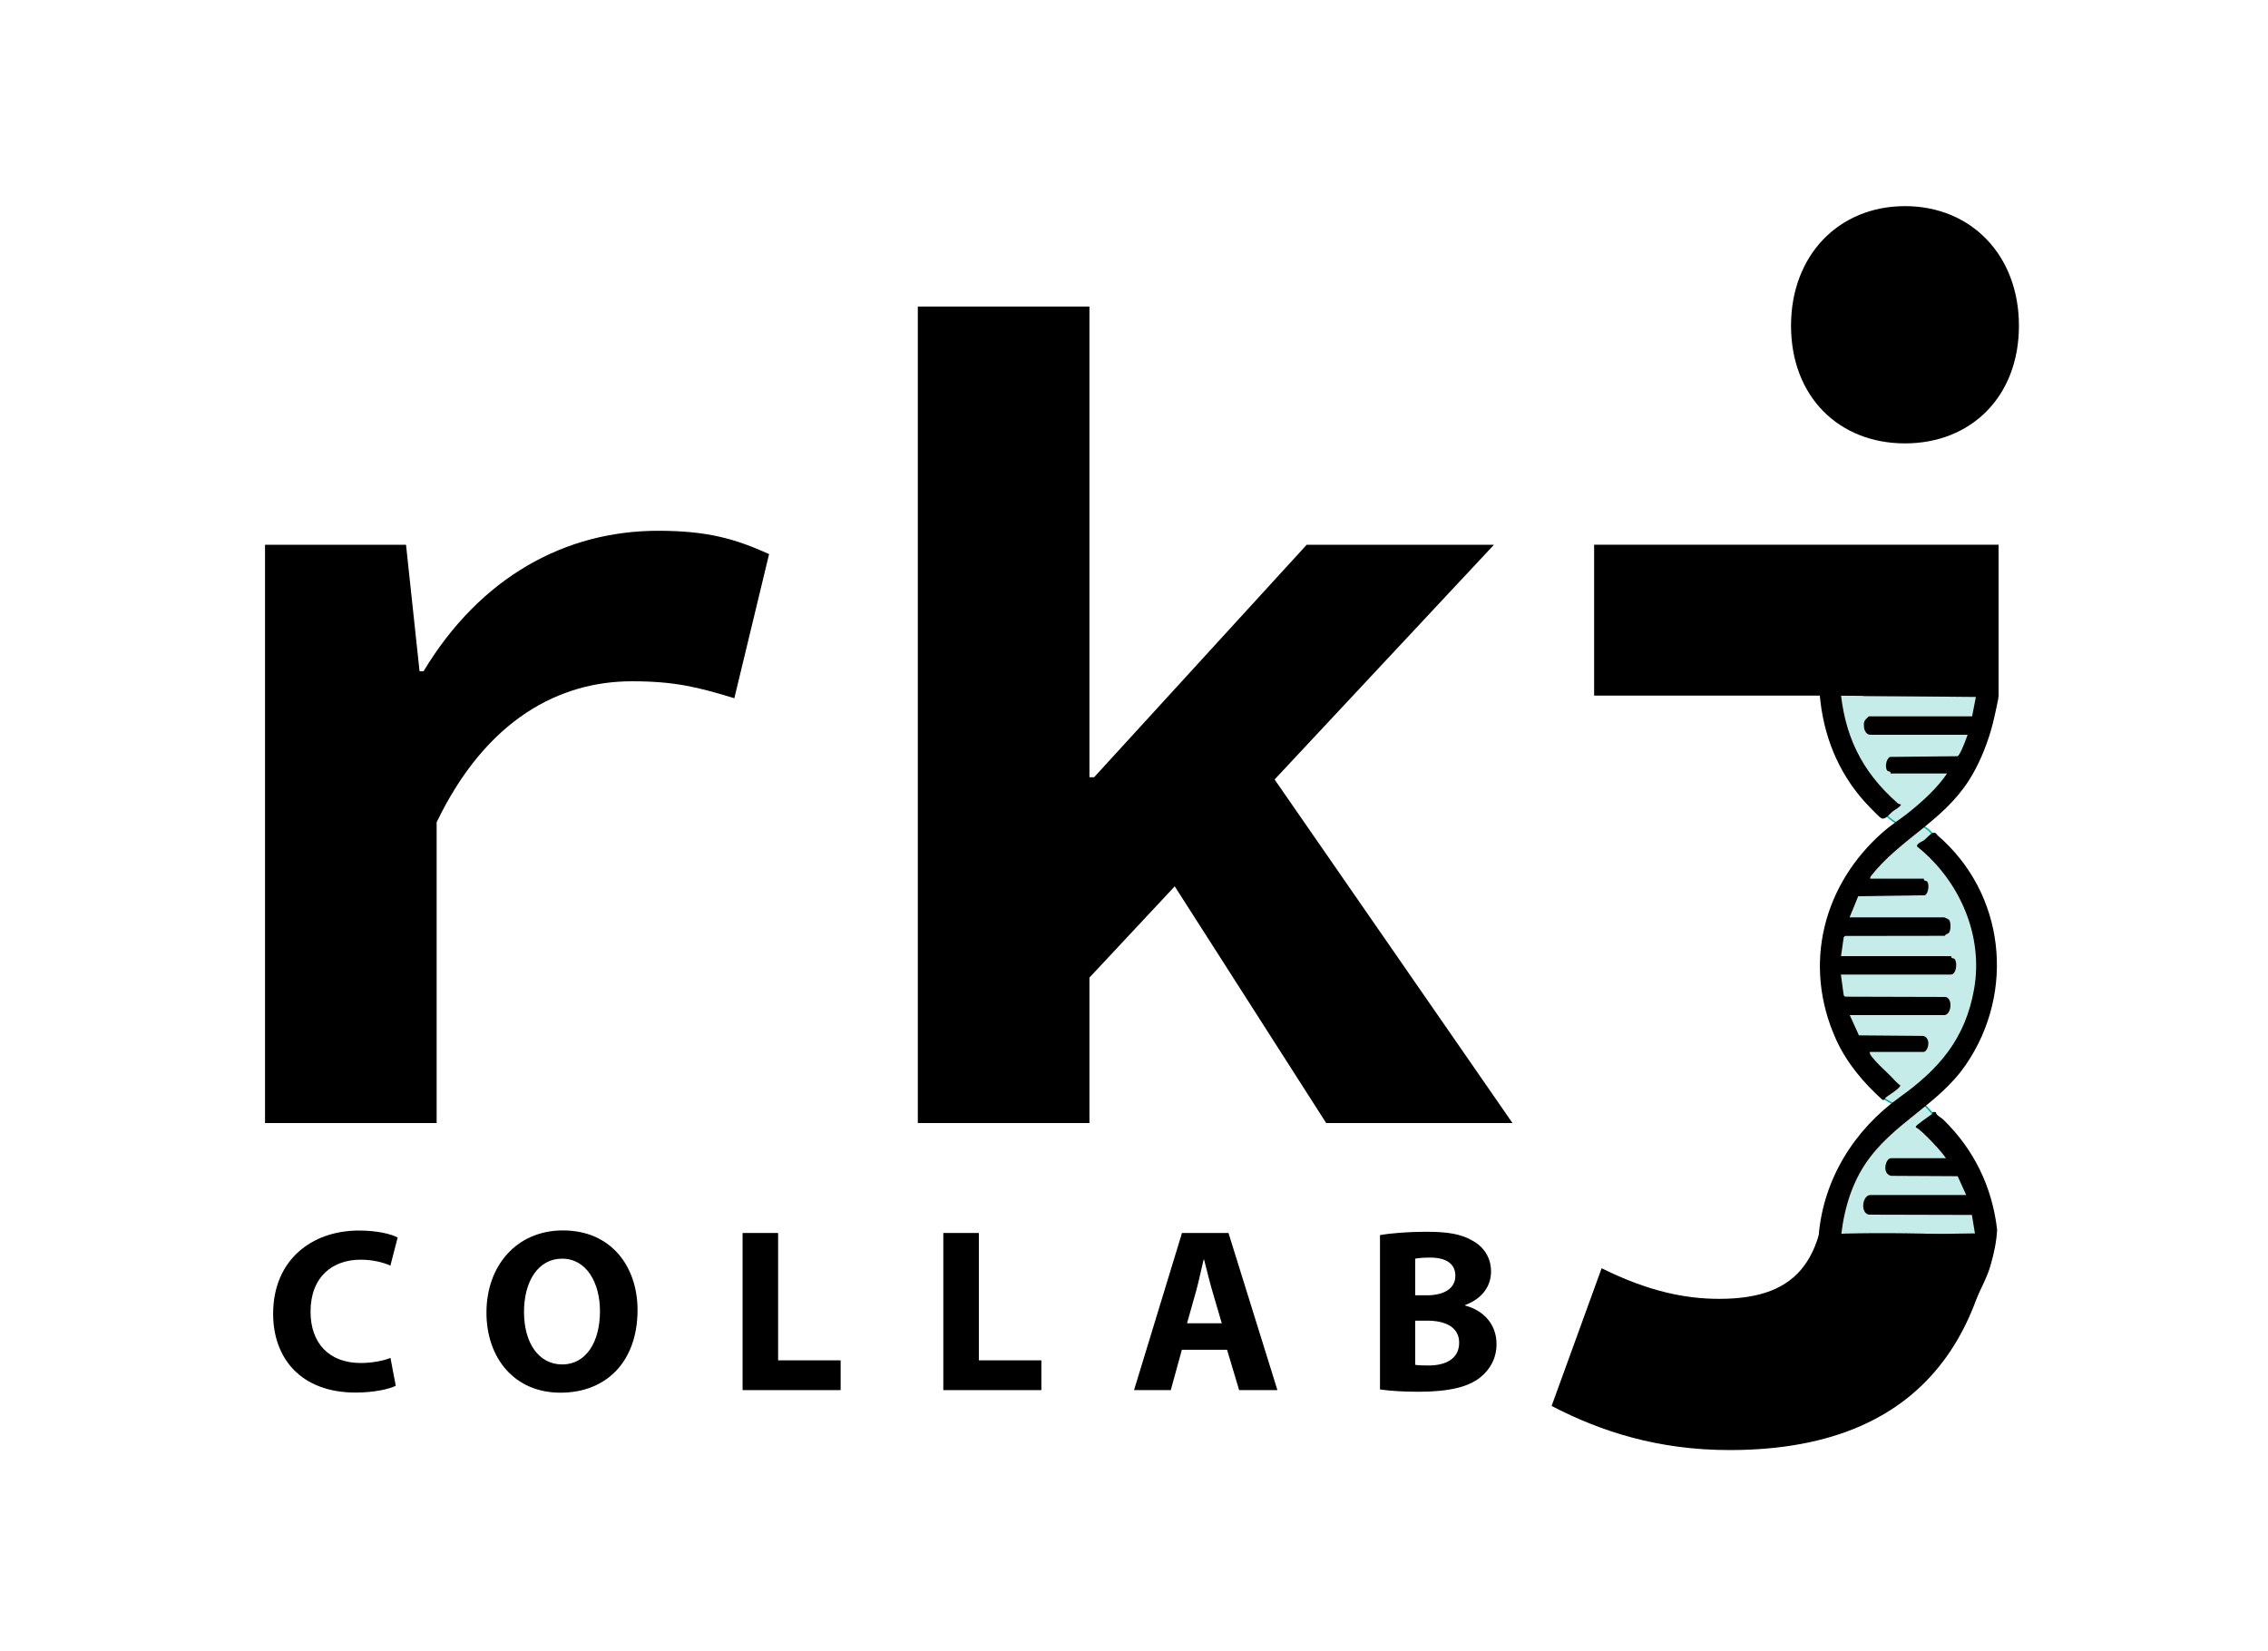 <?xml version="1.0" encoding="UTF-8"?>
<svg xmlns="http://www.w3.org/2000/svg" viewBox="0 0 1556.457 1133.217">
  <g id="Layer_16" data-name="Layer 16">
    <g>
      <path d="M181.882,373.881h96.759l9.286,86.805h2.754c39.068-64.932,97.56-96.405,160.902-96.405,34.572,0,53.377,5.731,76.223,16l-23.858,98.937c-24.891-7.646-41.023-11.646-70.269-11.646-49.165,0-99.747,25.56-134.026,96.77v206.421h-117.772v-396.882Z"/>
      <path d="M629.874,210.397h117.772v323.04h3.2l145.884-159.555h128.526l-277.611,297.054v99.828h-117.772V210.397ZM795.059,590.914l67.707-73.215,175.211,253.064h-127.858l-115.06-179.849Z"/>
    </g>
  </g>
  <g id="Layer_25" data-name="Layer 25">
    <path d="M1352.67,810.184c-6.939-14.32-10.807-22.081-19.358-35.612-19.821-31.656-28.63-23.495-47.693,2.742-4.553,6.21-14.035,13.394-17.877,20.069-6.974,13.044-22.981,34.629-12.532,45.86,9.39,8.683,25.006,2.613,37.299,5.289,18.962,3.004,42.59-1.578,61.547-.873,16.297.606,13.498.689,6.77-21.823l-8.155-15.652Z" fill="#c5ece9" stroke="#00a99d" stroke-miterlimit="10"/>
    <path d="M1264.33,509.55c6.96,14.31,10.839,22.065,19.409,35.584,19.867,31.627,28.664,23.454,47.689-2.811,4.544-6.217,14.016-13.414,17.849-20.094,6.956-13.054,22.931-34.662,12.466-45.878-9.402-8.67-25.01-2.577-37.307-5.235-18.966-2.977-44.849-6.808-63.807-7.486-16.298-.583-11.237,7.778-4.477,30.28l8.178,15.64Z" fill="#c5ece9" stroke="#00a99d" stroke-miterlimit="10"/>
    <path d="M1258.703,663.054c0-26.902,7.955-48.109,17.684-65.739,9.729-17.63,21.233-31.683,36.079-31.683s18.054,14.836,27.783,32.466c9.729,17.63,25.98,38.054,25.98,64.957s-16.251,41.699-25.98,59.329c-9.729,17.63-12.937,38.094-27.783,38.094s-28.287-10.904-38.016-28.534c-9.729-17.63-15.747-41.986-15.747-68.888Z" fill="#c5ece9" stroke="#00a99d" stroke-miterlimit="10"/>
    <g>
      <g>
        <path d="M1292.086,754.34c-1.604-1.443-3.168-2.9-4.65-4.334-1.6-1.548-3.155-3.115-4.625-4.657-1.53-1.604-3.019-3.238-4.426-4.855-1.453-1.67-2.864-3.372-4.192-5.058-1.365-1.733-2.685-3.504-3.922-5.262-1.271-1.805-2.489-3.646-3.62-5.47-1.163-1.875-2.267-3.786-3.282-5.68-1.045-1.95-2.024-3.933-2.91-5.893-2.845-6.293-5.175-12.781-6.926-19.284-1.717-6.383-2.91-12.905-3.546-19.387-.627-6.389-.724-12.856-.29-19.222.431-6.303,1.389-12.623,2.848-18.785,1.451-6.126,3.425-12.208,5.866-18.078,2.439-5.865,5.389-11.619,8.766-17.101,3.392-5.506,7.276-10.839,11.548-15.851,4.311-5.057,9.092-9.878,14.212-14.329.726-.631,1.465-1.248,2.213-1.852.749-.606,1.51-1.2,2.275-1.786.768-.586,1.543-1.165,2.321-1.739.779-.574,1.563-1.144,2.349-1.713l2.358-1.706c.786-.57,1.569-1.143,2.35-1.72.78-.578,1.556-1.162,2.323-1.754.77-.593,1.529-1.195,2.28-1.809,1.171-.958,2.336-1.925,3.49-2.901,1.153-.977,2.299-1.964,3.431-2.964,1.132-1.001,2.251-2.015,3.353-3.044,1.132-1.056,2.228-2.112,3.258-3.139,1.089-1.085,2.146-2.179,3.142-3.251,1.049-1.128,2.061-2.265,3.008-3.378.993-1.167,1.954-2.353,2.854-3.524.932-1.209,1.834-2.449,2.682-3.682l.538-.783h-39.228c-.007-.085-.02-.175-.04-.265-.022-.1-.056-.201-.1-.295-.045-.102-.107-.204-.184-.297-.079-.098-.175-.187-.284-.262-.091-.062-.189-.114-.295-.159-.092-.039-.191-.072-.293-.102-.092-.026-.188-.05-.286-.072,0,0-.42-.093-.494-.114-.066-.018-.129-.037-.187-.06-.049-.019-.089-.038-.126-.06-.235-.258-.395-.533-.523-.857-.128-.325-.224-.695-.285-1.101-.06-.398-.085-.831-.074-1.284.011-.45.057-.908.136-1.359.081-.458.194-.907.337-1.333.146-.433.322-.838.522-1.203.204-.372.433-.699.68-.973.219-.243.452-.443.695-.596l46.332-.484.074-.024c.33-.109.661-.39,1.041-.882.298-.386.633-.916.995-1.575.326-.593.681-1.3,1.052-2.101.355-.762.713-1.578,1.063-2.408.349-.829.688-1.671,1.01-2.487.32-.815.621-1.604.893-2.327.271-.724.512-1.381.711-1.933.198-.552.693-1.963.693-1.963h-67.399c-.264,0-.521-.033-.769-.098-.236-.062-.469-.155-.691-.277-.213-.116-.421-.262-.619-.434-.191-.167-.374-.358-.543-.572-.165-.208-.318-.437-.456-.681-.137-.243-.258-.498-.36-.76-.104-.263-.189-.531-.257-.802-.068-.272-.117-.544-.147-.812-.061-.535-.101-1.014-.121-1.448-.02-.427-.018-.802.006-1.147.023-.334.067-.631.135-.906.066-.268.153-.512.267-.748.109-.229.246-.454.418-.687.173-.233.373-.464.603-.704.238-.25.508-.508.809-.785.269-.247.562-.509.883-.794l71.064.01,2.901-14.931h-77.508c-.002-.056-.006-.112-.012-.167-.01-.085-.023-.161-.041-.231-.025-.101-.06-.187-.104-.263-.055-.101-.137-.192-.237-.258-.145-.095-.288-.177-.429-.25-.138-.071-.272-.133-.407-.191l-.302-.127c-.184-.077-.297-.125-.407-.177-.102-.048-.2-.1-.299-.158-.087-.054-.176-.115-.262-.187-.084-.07-.166-.15-.245-.244-.082-.097-.161-.208-.236-.334-.189-.32-.348-.696-.469-1.117-.121-.416-.204-.874-.248-1.361-.043-.483-.044-.982-.005-1.48.041-.508.123-1.005.246-1.478.125-.485.291-.941.494-1.355.209-.425.455-.801.731-1.116.286-.326.606-.589.952-.781.364-.203.763-.332,1.186-.382l78.102-.031-.063-.557c-.165-1.435-.105-2.774.178-3.981.259-1.102.7-2.082,1.311-2.914.567-.774,1.265-1.396,2.072-1.85.776-.438,1.617-.697,2.497-.773.174-.015.349-.022.523-.022.704,0,1.399.122,2.065.362.873.315,1.665.821,2.355,1.504.745.738,1.349,1.664,1.794,2.753.489,1.196.781,2.578.869,4.106.157,2.768.159,5.71.008,8.743-.065,1.307-.009,2.186.046,3.036.071,1.122.134,2.09-.109,3.842-.427,2.414-1.223,5.978-1.862,8.841-.238,1.065-.46,2.057-.643,2.9-.68,3.125-1.488,6.309-2.403,9.464-.903,3.111-1.923,6.239-3.03,9.296-1.097,3.025-2.298,6.027-3.569,8.922-1.268,2.884-2.619,5.692-4.018,8.345-1.409,2.671-2.882,5.216-4.377,7.563-2.133,3.348-4.548,6.654-7.178,9.826-2.415,2.913-5.023,5.746-7.975,8.66-2.544,2.513-5.339,5.077-8.544,7.839-3.193,2.751-6.427,5.38-8.887,7.363-1.254,1.01-2.511,2.017-3.767,3.023-1.746,1.399-3.492,2.797-5.231,4.208-3.52,2.854-6.34,5.219-8.876,7.443-3.173,2.785-5.96,5.403-8.521,8.003-2.934,2.981-5.526,5.896-7.929,8.91-.069.086-.138.174-.203.264-.067.09-.134.185-.198.282-.063.096-.126.197-.185.3-.061.108-.115.215-.165.324-.052.113-.097.228-.136.345-.04.121-.073.245-.097.371-.024.125-.041.256-.046.39-.006.129-.001.265.015.402l.051.443h36.796c0,.003.001.006.001.009.006.081.019.174.04.267.022.099.056.199.1.297.05.11.113.213.188.305.08.098.177.188.287.264.095.064.192.116.299.161.096.04.194.074.298.103.09.026.187.049.283.071,0,0,.429.097.506.118.063.018.129.038.19.062.044.018.087.038.126.062.21.221.34.457.449.752.112.304.2.664.26,1.07.06.4.089.837.088,1.301,0,.458-.031.929-.094,1.403-.063.479-.156.944-.276,1.381-.125.453-.276.87-.45,1.239-.179.38-.382.708-.603.975-.192.232-.398.417-.612.55l-46.012.688-6.326,15.497h65.627c-.017.002.021.015.068.03.103.034.227.083.368.143.153.063.322.138.5.22.179.082.367.171.556.266.192.095.381.19.561.287.178.095.346.188.496.277.144.085.268.164.366.235.102.072.131.104.133.106.123.159.24.377.344.644.107.273.198.592.271.944.072.351.128.733.165,1.141.037.401.054.817.053,1.234-.002.415-.021.833-.061,1.237-.039.4-.095.789-.17,1.15-.075.363-.166.689-.27.971-.104.279-.22.509-.342.681-.076.107-.159.2-.255.284-.099.089-.202.161-.309.226-.119.073-.239.135-.363.194l-.413.191c-.15.069-.3.141-.446.221-.157.087-.311.183-.455.293-.16.122-.307.26-.432.408-.071.084-.14.175-.202.271l-68.438.101-1.11,1.158-1.941,13.662h75.727c0,.003.001.007.001.01.006.081.019.173.04.267.022.1.056.2.1.299.051.113.115.217.19.309.08.099.178.188.288.265.088.061.187.113.299.16.089.038.188.072.293.102.092.025.419.1.419.1,0,0,.284.064.359.085.069.019.132.038.19.062.047.019.091.039.132.065.307.325.507.674.669,1.1.16.421.28.907.355,1.446.074.525.103,1.089.084,1.674-.019.586-.083,1.165-.191,1.721-.109.57-.262,1.106-.454,1.594-.197.501-.43.934-.69,1.287-.267.362-.561.641-.873.826-.317.189-.661.285-1.021.285h-75.986l2.025,14.999,1.177,1.187,69.19.203c.526.146.993.41,1.388.788.39.372.711.853.956,1.428.236.556.396,1.189.479,1.882.078.675.078,1.377.001,2.086-.078.708-.228,1.39-.445,2.026-.221.647-.502,1.221-.836,1.706-.34.492-.723.874-1.137,1.134-.426.268-.884.403-1.362.403h-65.574l6.754,14.918,44.304.382c.619.158,1.157.421,1.602.78.418.339.758.769,1.01,1.277.239.479.4,1.028.48,1.632.077.569.08,1.177.008,1.805-.068.598-.2,1.188-.394,1.755-.185.544-.425,1.055-.695,1.477-.265.413-.562.749-.862.97-.282.209-.562.315-.829.315h-37.311l-.05.444c-.025.227-.023.458.005.688.025.219.075.437.145.653.067.208.151.414.252.617.096.196.205.392.325.581.114.184.239.366.369.545.131.178.263.35.396.517.132.164.76.926.76.926.448.548.907,1.087,1.377,1.619.47.531.948,1.055,1.436,1.573.486.517.979,1.027,1.478,1.533.499.505,1.002,1.005,1.508,1.5.505.495,1.012.986,1.52,1.475,0,0,2.519,2.418,3.013,2.897.495.479.983.958,1.465,1.438.288.286.572.577.854.869.283.294,1.262,1.332,1.262,1.332l.431.457c.283.3.568.601.856.897.288.298.579.593.874.885.298.293.6.582.906.863.307.283.62.561.942.83.238.201.482.398.732.59-.005.008-.01.015-.015.022-.059.093-.133.192-.216.296-.091.113-.19.229-.294.342-.108.12-.22.236-.329.349-.109.111-.218.219-.318.316l-.447.419c-.259.232-.536.466-.831.702-.298.239-.612.481-.938.725-.328.245-.668.491-1.014.739-.347.247-.701.494-1.06.742l-2.138,1.479c-.349.242-.69.483-1.019.719-.33.237-.648.471-.948.698-.104.079-.202.172-.293.273-.084.094-.162.193-.236.301-.065.092-.13.194-.192.296l-.308.541c-.038.065-.076.128-.114.183-.008.011-.015.021-.021.031l-.725-.007Z"/>
        <path d="M1363.734,455.911c.648,0,1.286.112,1.898.333.804.29,1.535.757,2.173,1.389.697.691,1.263,1.561,1.683,2.587.468,1.145.748,2.472.832,3.946.157,2.748.16,5.672.008,8.69-.067,1.336-.007,2.27.046,3.094.07,1.094.131,2.039-.1,3.704-.428,2.429-1.226,5.998-1.867,8.867-.236,1.054-.455,2.037-.637,2.873-.676,3.111-1.481,6.285-2.394,9.432-.9,3.102-1.916,6.219-3.021,9.265-1.096,3.022-2.292,6.014-3.557,8.892-1.264,2.876-2.61,5.673-4.002,8.313-1.401,2.658-2.867,5.19-4.356,7.528-2.119,3.327-4.522,6.616-7.141,9.776-2.405,2.902-5.003,5.723-7.941,8.623-2.541,2.509-5.328,5.066-8.52,7.816-3.171,2.732-6.408,5.364-8.874,7.352-1.247,1.005-2.497,2.006-3.747,3.007-1.753,1.404-3.506,2.808-5.252,4.224-3.54,2.871-6.365,5.24-8.891,7.456-3.187,2.796-5.983,5.422-8.547,8.028-2.944,2.992-5.549,5.919-7.964,8.948-.072.09-.144.183-.214.278-.073.099-.145.2-.213.303-.072.109-.14.219-.204.332-.067.118-.129.239-.185.363-.059.129-.111.261-.155.395-.047.141-.084.284-.113.431-.03.154-.048.309-.054.462-.007.162-.001.326.018.487l.104.883h36.821c.028.097.062.191.103.282.068.149.153.287.255.412.112.138.245.26.396.363.116.079.242.147.385.208.11.046.228.087.35.122.101.029.206.055.313.079l.156.035.112.025c.072.016.144.033.214.052.045.012.088.025.164.057.073.092.17.251.267.512.101.273.18.599.234.969.056.379.083.792.083,1.227-.001.441-.031.892-.09,1.339-.06.456-.148.898-.263,1.314-.117.424-.258.814-.42,1.158-.162.343-.342.635-.536.869-.124.15-.253.274-.384.372l-5.446.081-5.726.086-5.726.086-5.726.086-5.726.086-5.726.086-5.726.086-5.726.086-.661.01-.25.612-.74,1.813-.74,1.813-.74,1.813-.74,1.813-.74,1.813-.74,1.813-.74,1.813-.74,1.813-.562,1.378h66.268c.004.001.008.003.012.004.091.031.206.076.337.13.146.061.309.133.482.212.176.081.361.169.546.26.184.091.369.185.544.279.17.091.332.181.476.266.128.076.241.147.33.211.02.014.037.027.053.039.065.091.155.244.25.488.096.245.179.536.247.866.069.331.122.695.157,1.081.035.383.052.782.05,1.187-.001.403-.021.804-.058,1.192-.037.39-.092.76-.162,1.098-.07.337-.153.639-.249.896-.11.296-.213.471-.281.567-.052.074-.111.139-.18.201-.067.059-.144.115-.236.171-.104.063-.212.118-.32.17-.089.043-.18.084-.27.125l-.136.062c-.161.074-.321.151-.476.236-.194.106-.364.216-.519.334-.189.144-.36.306-.508.481-.027.032-.054.064-.079.098l-8.02.012-8.564.013-8.564.013-8.564.013-8.564.013-8.564.013-8.564.013-8.564.013-.426.001-.295.307-.106.111-.106.11-.107.111-.107.111-.106.111-.106.111-.106.111-.106.111-.223.233-.045.319-.23,1.617-.23,1.617-.23,1.617-.23,1.617-.23,1.617-.23,1.617-.23,1.617-.23,1.617-.162,1.141h75.885c.028.098.063.193.104.283.068.149.153.287.255.413.112.138.245.26.394.363.117.08.243.149.387.21.111.047.229.087.352.122.1.029.205.054.311.078l.147.032.117.026c.071.016.141.032.21.051.047.013.093.027.136.044.008.003.016.006.02.006.004,0,.004-.003-.004-.013.193.219.363.517.503.886.148.388.258.837.328,1.337.07.502.097,1.037.079,1.589-.018.555-.079,1.107-.182,1.643-.104.541-.249,1.047-.429,1.504-.181.458-.392.853-.629,1.175-.226.307-.47.54-.725.692-.243.145-.493.215-.766.215h-76.558l.153,1.134.241,1.783.241,1.783.241,1.783.241,1.783.241,1.783.241,1.783.241,1.783.241,1.783.045.332.236.238.114.115.114.115.114.115.114.115.114.115.114.115.114.115.114.115.292.295.415.001,8.631.025,8.631.025,8.631.025,8.631.025,8.631.025,8.631.025,8.631.025,8.496.025c.421.127.796.345,1.115.65.339.324.622.749.841,1.263.218.512.366,1.099.442,1.743.074.634.075,1.299.001,1.974-.073.669-.215,1.315-.421,1.92-.206.604-.467,1.136-.774,1.582-.301.437-.635.772-.992.996-.35.219-.708.326-1.096.326h-66.35l.639,1.412.788,1.74.788,1.74.788,1.74.788,1.74.788,1.74.788,1.74.788,1.74.788,1.74.264.582.639.005,5.505.047,5.505.047,5.506.047,5.505.047,5.505.048,5.505.047,5.505.047,5.384.046c.525.141.98.366,1.353.669.361.293.657.667.878,1.111.214.43.36.927.433,1.476.071.531.073,1.097.006,1.682-.064.563-.189,1.118-.37,1.65-.172.506-.395.979-.644,1.367-.233.364-.488.653-.738.838-.195.144-.374.217-.532.217h-37.755l-.101.887c-.03.262-.029.533.004.803.029.245.085.496.166.748.071.222.165.453.278.684.099.203.217.414.35.626.122.196.254.388.392.577.132.181.269.359.408.532.133.167.268.33.399.488l.091.11.274.332c.435.533.902,1.082,1.388,1.634.453.513.94,1.046,1.446,1.584.489.52.985,1.033,1.487,1.542.5.507,1.005,1.009,1.513,1.507.506.496,1.014.988,1.522,1.478l1.174,1.128.343.329c.502.482,1.002.961,1.496,1.441.493.477.98.954,1.459,1.432.285.284.567.572.846.862.282.293.562.589.842.886l.336.357.511.542c.285.302.572.603.861.902.292.301.586.6.884.894.301.297.606.589.917.875.314.289.633.571.96.845.121.102.242.201.364.299-.065.077-.134.155-.204.233-.103.113-.21.226-.315.333-.107.109-.213.214-.309.308-.098.095-.187.179-.263.25l-.172.158c-.25.224-.522.452-.809.683-.293.235-.602.474-.923.713-.325.243-.661.487-1.005.732-.346.247-.699.494-1.055.741l-.974.673-.1.069c-.359.247-.715.493-1.064.736-.351.245-.695.486-1.025.724-.334.24-.656.476-.959.707-.125.095-.246.208-.361.336-.097.107-.188.224-.273.346-.075.107-.147.219-.214.332-.06.1-.117.201-.172.298l-.032.057-.086.152-.093-.001-.135-.001-.027-0c-1.54-1.388-3.052-2.799-4.496-4.196-1.586-1.534-3.137-3.095-4.611-4.642-1.521-1.596-3.005-3.224-4.411-4.839-1.447-1.662-2.852-3.357-4.176-5.038-1.361-1.729-2.676-3.492-3.907-5.24-1.264-1.796-2.477-3.628-3.604-5.445-1.156-1.864-2.255-3.766-3.266-5.653-1.036-1.933-2.01-3.905-2.896-5.863-2.834-6.268-5.155-12.73-6.898-19.207-1.711-6.356-2.899-12.851-3.532-19.306-.624-6.358-.721-12.797-.289-19.138.428-6.274,1.382-12.567,2.835-18.704,1.445-6.102,3.411-12.158,5.841-18.002,2.429-5.84,5.366-11.57,8.73-17.03,3.379-5.486,7.249-10.799,11.503-15.789,4.295-5.039,9.058-9.842,14.159-14.276.687-.597,1.427-1.216,2.199-1.84.709-.573,1.45-1.154,2.265-1.777.766-.585,1.538-1.162,2.314-1.734.779-.574,1.561-1.143,2.345-1.71l.947-.685,1.411-1.022c.788-.571,1.573-1.145,2.354-1.723.783-.58,1.561-1.166,2.332-1.76.823-.635,1.572-1.229,2.291-1.817,1.248-1.021,2.391-1.971,3.496-2.906,1.201-1.016,2.359-2.016,3.439-2.971,1.169-1.033,2.301-2.06,3.364-3.053,1.133-1.058,2.233-2.118,3.269-3.151,1.09-1.087,2.152-2.185,3.155-3.265,1.048-1.128,2.065-2.27,3.022-3.395.996-1.171,1.962-2.363,2.87-3.542.94-1.222,1.848-2.468,2.698-3.705l1.076-1.566h-39.762c-.027-.091-.06-.18-.098-.265-.067-.147-.151-.284-.252-.408-.111-.137-.243-.258-.391-.36-.115-.079-.24-.146-.383-.206-.109-.046-.227-.086-.349-.121-.1-.029-.204-.054-.31-.078l-.161-.036-.106-.023c-.072-.016-.143-.032-.212-.051-.042-.012-.084-.024-.148-.049-.135-.169-.253-.38-.351-.629-.114-.289-.2-.622-.255-.991-.056-.374-.079-.777-.069-1.198.01-.422.053-.855.129-1.285.076-.434.183-.858.319-1.259.137-.406.3-.783.486-1.122.186-.339.392-.635.613-.88.154-.17.314-.315.478-.432l5.515-.058,5.799-.061,5.799-.061,5.799-.061,5.799-.061,5.799-.061,5.799-.061,5.799-.061.156-.002.148-.049c.429-.142.836-.476,1.279-1.051.319-.413.658-.949,1.038-1.64.328-.596.687-1.313,1.068-2.131.337-.725.697-1.541,1.07-2.426.35-.832.692-1.678,1.015-2.497.322-.818.624-1.609.896-2.335.272-.725.513-1.384.712-1.938.2-.554.358-1.002.463-1.304l.464-1.329h-68.102c-.22,0-.436-.027-.643-.082-.198-.052-.392-.13-.578-.232-.183-.1-.362-.226-.531-.373-.168-.147-.33-.317-.479-.505-.149-.187-.287-.395-.413-.617-.123-.218-.235-.453-.331-.696-.094-.24-.174-.489-.237-.741-.062-.248-.107-.499-.135-.746-.061-.541-.1-1.004-.119-1.416-.019-.413-.017-.77.005-1.089.021-.306.061-.575.122-.822.057-.233.133-.445.232-.651.097-.202.218-.4.369-.605.151-.204.334-.419.561-.656.211-.221.461-.463.786-.762.226-.208.471-.428.734-.662l8.475.001,8.855.001,8.855.001,8.855.001,8.855.001,8.855.001,8.855.001,8.855.001.825 0.0.157-.809.338-1.741.339-1.741.338-1.741.338-1.741.339-1.741.338-1.741.338-1.741.338-1.741.232-1.191h-77.677c-.002-.008-.004-.016-.006-.024-.036-.139-.086-.267-.15-.379-.102-.18-.237-.326-.402-.435-.159-.105-.317-.195-.475-.277-.147-.076-.292-.142-.436-.205l-.29-.123-.09-.037c-.107-.045-.212-.089-.314-.138-.085-.04-.169-.083-.251-.133-.069-.042-.137-.089-.203-.144-.066-.055-.126-.115-.184-.184-.065-.077-.129-.167-.188-.267-.168-.282-.309-.618-.419-1-.112-.389-.19-.816-.23-1.266-.041-.456-.042-.926-.004-1.397.038-.478.116-.947.231-1.393.117-.455.272-.878.459-1.259.189-.386.411-.724.659-1.007.248-.283.524-.51.82-.675.291-.162.609-.268.947-.315l9.636-.004,9.7-.004,9.7-.004,9.7-.004,9.7-.004,9.7-.004,9.7-.004,9.7-.004,1.121-0-.128-1.114c-.158-1.377-.101-2.659.169-3.81.243-1.037.656-1.956,1.226-2.732.526-.716,1.17-1.291,1.914-1.71.715-.402,1.487-.641,2.295-.71.159-.014.319-.021.479-.021M1363.734,454.911c-.189,0-.377.008-.565.024-.937.081-1.858.362-2.7.835-.842.473-1.606,1.139-2.23,1.99-.624.85-1.109,1.885-1.393,3.095-.284,1.211-.367,2.598-.189,4.153l-9.7.004-9.7.004-9.7.004-9.7.004-9.7.004-9.7.004-9.7.004-9.7.004c-.505.06-.961.213-1.37.441s-.77.53-1.085.889c-.315.359-.583.773-.805,1.225-.222.452-.398.942-.53,1.45-.131.508-.218,1.036-.26,1.563-.042.528-.04,1.055.005,1.565.045.51.134,1.001.265,1.455.131.454.305.872.52,1.234.091.153.186.286.285.402.099.116.201.217.306.305.105.088.214.164.326.231.111.068.226.127.342.182.117.055.235.106.356.156.121.05.243.101.367.155.124.054.25.111.376.177.126.065.254.138.382.222.033.022.06.054.082.092s.039.085.052.135c.013.05.022.105.028.161s.009.114.01.17c.001.056.001.112-0.0.163-.001.051-.003.099-.004.139-.001.041-.002.075-.001.1.001.025.004.04.009.043h77.396l-.339,1.741-.338,1.741-.338,1.741-.339,1.741-.338,1.741-.338,1.741-.339,1.741-.338,1.741-8.855-.001-8.855-.001-8.855-.001-8.855-.001-8.855-.001-8.855-.001-8.855-.001-8.855-.001c-.378.336-.721.641-1.031.927s-.586.551-.831.807c-.245.256-.459.504-.643.753-.184.25-.339.501-.466.766-.127.265-.227.543-.301.846-.074.302-.123.629-.148.991-.025.362-.027.76-.006,1.204.02.444.062.934.124,1.482.033.29.086.584.158.876.073.292.165.582.277.865.111.283.242.559.391.822.149.263.316.514.5.746.185.232.387.447.606.637.219.191.455.358.707.496.252.138.52.247.804.322.284.074.583.114.897.114h66.695c-.104.299-.261.744-.459,1.294-.198.55-.438,1.205-.708,1.926-.27.721-.571,1.508-.89,2.32-.32.812-.659,1.651-1.006,2.475-.347.825-.702,1.635-1.055,2.392-.352.757-.702,1.461-1.037,2.071-.335.61-.657,1.127-.953,1.511s-.567.635-.802.712l-5.799.061-5.799.061-5.799.061-5.799.061-5.799.061-5.799.061-5.799.061-5.799.061c-.337.191-.647.45-.926.759-.28.31-.529.671-.747,1.068-.218.397-.404.83-.557,1.284-.153.453-.272.927-.356,1.406-.084.479-.132.962-.143,1.434-.011.472.015.934.08,1.369.065.435.169.844.315,1.211.145.367.331.692.561.959.046.053.1.099.163.138s.132.073.207.102c.075.029.155.054.238.077.083.022.169.043.256.062.087.019.175.038.262.058.087.02.173.041.256.064.083.024.163.05.237.082.074.031.144.067.205.109.072.05.132.106.181.166.049.06.087.124.117.19.03.066.051.133.067.2.015.067.024.133.029.196.005.063.006.123.005.178-.001.055-.004.104-.006.145-.002.041-.004.074-.004.097.001.023.004.036.012.036h38.767c-.858,1.248-1.747,2.468-2.666,3.661-.918,1.193-1.866,2.36-2.839,3.504-.973,1.144-1.972,2.264-2.993,3.363-1.021,1.099-2.065,2.177-3.129,3.237-1.063,1.06-2.146,2.102-3.245,3.128-1.099,1.026-2.215,2.037-3.344,3.035-1.129.998-2.271,1.982-3.423,2.957-1.152.975-2.314,1.939-3.483,2.895-.746.611-1.503,1.209-2.268,1.8-.765.59-1.538,1.172-2.316,1.748-.778.576-1.561,1.148-2.346,1.717s-1.572,1.137-2.358,1.706c-.786.569-1.571,1.14-2.352,1.715-.781.576-1.558,1.156-2.328,1.745-.77.589-1.533,1.185-2.286,1.794-.753.608-1.497,1.228-2.227,1.863-5.187,4.508-9.948,9.318-14.264,14.382-4.316,5.064-8.187,10.384-11.593,15.913s-6.346,11.268-8.802,17.171c-2.455,5.903-4.426,11.97-5.891,18.155-1.465,6.185-2.425,12.489-2.86,18.866-.435,6.377-.344,12.827.291,19.304.635,6.477,1.816,12.982,3.562,19.468s4.056,12.955,6.952,19.359c.909,2.011,1.886,3.985,2.926,5.924,1.039,1.938,2.14,3.84,3.298,5.707,1.157,1.867,2.371,3.698,3.636,5.494,1.264,1.796,2.579,3.557,3.939,5.283,1.36,1.726,2.764,3.418,4.207,5.076,1.443,1.658,2.925,3.282,4.441,4.872,1.515,1.59,3.064,3.147,4.64,4.671,1.576,1.524,3.179,3.015,4.804,4.474l.135.001.135.001.135.001.135.001.135.001.135.001.135.001.135.001c.046-.013.09-.043.134-.085.044-.042.089-.097.133-.162s.09-.139.137-.219.095-.167.145-.256c.05-.09.103-.182.158-.274.055-.092.114-.184.175-.272.062-.088.127-.173.197-.25s.144-.148.224-.209c.296-.225.61-.456.937-.691.327-.235.666-.474,1.013-.715.347-.242.702-.486,1.06-.733s.719-.495,1.077-.744c.359-.249.715-.499,1.065-.748.349-.249.692-.498,1.023-.745.331-.247.649-.492.951-.735.302-.243.587-.482.85-.718.043-.039.108-.097.187-.171.079-.074.174-.163.277-.263.103-.1.214-.21.328-.326.114-.116.229-.238.34-.36.111-.123.218-.246.314-.365s.181-.235.249-.342c.068-.107.118-.205.145-.289.027-.084.03-.155.002-.207-.331-.247-.653-.503-.968-.767s-.623-.536-.925-.815c-.302-.278-.599-.562-.892-.851-.293-.289-.581-.582-.867-.877-.286-.296-.57-.594-.852-.893-.283-.299-.564-.599-.846-.898s-.564-.597-.849-.893c-.285-.296-.571-.589-.861-.878-.483-.48-.973-.96-1.469-1.441-.496-.481-.996-.962-1.5-1.445s-1.01-.967-1.516-1.455c-.506-.487-1.012-.977-1.516-1.471-.504-.494-1.005-.992-1.501-1.495-.496-.503-.987-1.011-1.47-1.525-.483-.514-.959-1.034-1.425-1.561-.465-.527-.921-1.061-1.363-1.604-.118-.145-.243-.294-.37-.448-.128-.154-.258-.312-.387-.474s-.258-.328-.381-.497c-.124-.169-.242-.342-.352-.518-.11-.176-.211-.354-.3-.535s-.165-.365-.224-.55c-.059-.185-.103-.373-.125-.562-.023-.189-.025-.379-.003-.57h36.863c.389,0,.77-.149,1.127-.413.357-.264.691-.643.985-1.102.294-.459.549-.999.748-1.584s.344-1.217.417-1.859c.073-.643.076-1.297-.009-1.928-.084-.631-.255-1.239-.529-1.789-.273-.55-.649-1.043-1.143-1.443-.494-.4-1.106-.709-1.853-.891l-5.505-.047-5.505-.047-5.505-.047-5.505-.047-5.505-.047-5.506-.047-5.505-.047-5.505-.047-.788-1.74-.788-1.74-.788-1.74-.788-1.74-.788-1.74-.788-1.74-.788-1.74-.788-1.74h64.799c.595,0,1.14-.173,1.627-.479.487-.306.917-.744,1.283-1.275.366-.531.667-1.153.897-1.827.23-.674.389-1.399.469-2.135.08-.736.082-1.482-.002-2.198s-.253-1.403-.515-2.018c-.262-.616-.616-1.161-1.07-1.595-.454-.434-1.007-.756-1.667-.927l-8.631-.025-8.631-.025-8.631-.025-8.631-.025-8.631-.025-8.631-.025-8.631-.025-8.631-.025-.114-.115-.114-.115-.114-.115-.114-.115-.114-.115-.114-.115-.114-.115-.114-.115-.241-1.783-.241-1.783-.241-1.783-.241-1.783-.241-1.783-.241-1.783-.241-1.783-.241-1.783h75.414c.468,0,.894-.127,1.277-.355.383-.228.723-.557,1.019-.959.296-.402.548-.878.754-1.401s.367-1.092.48-1.681c.114-.589.181-1.199.2-1.801.019-.602-.01-1.197-.088-1.759-.078-.561-.206-1.089-.384-1.555s-.407-.873-.687-1.191c-.051-.058-.111-.108-.177-.151-.066-.043-.139-.079-.216-.11-.077-.031-.159-.057-.243-.08s-.171-.044-.259-.063c-.088-.019-.176-.038-.263-.057-.087-.02-.173-.04-.256-.064-.083-.024-.163-.05-.237-.082-.075-.031-.145-.068-.208-.111-.074-.051-.135-.109-.185-.17-.05-.062-.089-.128-.12-.195s-.053-.137-.068-.205c-.016-.068-.025-.136-.03-.201-.005-.064-.006-.126-.005-.181.001-.056.004-.106.006-.148.002-.042.004-.076.004-.099-.001-.023-.004-.036-.012-.036h-75.642l.23-1.617.23-1.617.23-1.617.23-1.617.23-1.617.23-1.617.23-1.617.23-1.617.106-.111.106-.111.106-.111.106-.111.106-.111.107-.111.106-.111.106-.111,8.564-.013,8.564-.013,8.564-.013,8.564-.013,8.564-.013,8.564-.013,8.564-.013,8.564-.013c.087-.173.187-.321.296-.45.109-.129.227-.238.352-.333.125-.096.257-.177.392-.252s.274-.141.414-.205.281-.127.42-.194c.139-.067.276-.137.408-.218.132-.081.259-.171.379-.277s.232-.228.333-.371c.152-.215.286-.485.402-.796.116-.311.213-.663.291-1.042s.138-.785.178-1.205c.04-.419.061-.852.063-1.285s-.016-.864-.054-1.281c-.038-.417-.096-.82-.174-1.195s-.176-.721-.295-1.025c-.119-.304-.258-.566-.418-.773-.043-.055-.124-.125-.233-.203s-.246-.166-.403-.259c-.156-.093-.331-.19-.516-.289-.184-.098-.378-.198-.572-.293-.194-.096-.387-.188-.571-.273s-.359-.161-.514-.226c-.156-.065-.292-.118-.4-.154-.108-.037-.188-.057-.23-.057h-64.883l.74-1.813.74-1.813.74-1.813.74-1.813.74-1.813.74-1.813.74-1.813.74-1.813,5.726-.086,5.726-.086,5.726-.086,5.726-.086,5.726-.086,5.726-.086,5.726-.086,5.726-.086c.318-.172.604-.422.859-.73.255-.308.478-.674.67-1.08.192-.406.352-.852.48-1.32s.225-.957.29-1.449c.065-.492.098-.987.099-1.467.001-.48-.03-.944-.093-1.374-.063-.43-.158-.827-.286-1.171-.128-.344-.287-.636-.479-.857-.048-.056-.106-.103-.17-.144-.064-.041-.136-.076-.212-.106s-.158-.056-.242-.079-.172-.044-.26-.064-.177-.039-.265-.059c-.088-.02-.175-.041-.258-.065-.084-.024-.164-.051-.239-.083-.075-.032-.145-.068-.208-.111-.074-.051-.135-.108-.185-.169s-.089-.127-.12-.194c-.03-.067-.052-.136-.068-.204-.016-.068-.025-.136-.03-.2-.005-.064-.006-.125-.005-.181.001-.056.004-.106.006-.147.002-.042.004-.076.004-.099-.001-.023-.004-.036-.012-.036h-36.84c-.013-.11-.017-.219-.012-.326.005-.107.017-.213.037-.316.02-.104.047-.206.08-.306s.072-.199.116-.295c.044-.096.093-.191.145-.284.052-.093.109-.184.167-.273.059-.089.12-.176.183-.261s.127-.168.191-.249c2.506-3.144,5.151-6.082,7.895-8.87,2.744-2.789,5.589-5.429,8.494-7.978,2.906-2.549,5.872-5.007,8.861-7.431,2.989-2.424,6.001-4.815,8.996-7.229,2.995-2.415,5.974-4.853,8.899-7.373,2.924-2.52,5.794-5.122,8.57-7.862,2.776-2.741,5.458-5.62,8.008-8.697,2.55-3.076,4.968-6.349,7.215-9.877,1.516-2.381,2.987-4.925,4.397-7.599,1.41-2.674,2.759-5.478,4.033-8.377,1.274-2.9,2.473-5.895,3.581-8.953,1.109-3.058,2.127-6.178,3.041-9.327.913-3.149,1.722-6.326,2.411-9.498.689-3.172,1.925-8.452,2.512-11.778.435-3.128-.083-3.905.068-6.921.151-3.016.153-5.96-.008-8.797-.094-1.652-.417-3.072-.905-4.267-.489-1.195-1.144-2.165-1.905-2.919s-1.627-1.291-2.537-1.619c-.728-.263-1.484-.392-2.237-.392h0Z"/>
      </g>
      <g>
        <path d="M1256.167,870.32c-3.462,0-6.914-3.313-7.388-7.09-.399-3.183-.5-11.392-.186-15.145,3.116-37.175,23.324-71.683,55.442-94.677,31.009-22.199,45.854-43.812,51.237-74.6,6.215-35.539-9.161-74.033-39.177-98.11-.264-1.023,2.156-2.294,3.476-2.987.578-.304,1.034-.543,1.293-.747.4-.315,1.05-.937,1.803-1.656,1.161-1.11,3.106-2.968,3.696-3.138.408-.118.757-.177,1.037-.177.636,0,.863.271,1.316.885.234.316.5.675.885,1.008,45.151,38.981,53.406,106.227,19.201,156.417-9.373,13.753-21.996,23.859-34.204,33.634-12.564,10.061-25.558,20.464-35.1,34.878-9.867,14.908-15.49,33.354-17.19,56.396-.08,1.089-.035,2.315.013,3.614.128,3.524.274,7.52-2.201,9.477-.367.291-.797.423-1.252.562-.729.225-1.547.477-2.088,1.42-.203.023-.409.035-.614.035Z"/>
        <path d="M1327.401,572.493c.38,0,.487.103.915.682.237.321.532.72.96,1.09,21.918,18.923,35.883,45.193,39.323,73.971,3.419,28.603-3.758,57.648-20.208,81.786-9.331,13.691-21.924,23.774-34.103,33.526-12.595,10.084-25.619,20.512-35.204,34.992-9.917,14.981-15.567,33.507-17.272,56.635-.082,1.116-.037,2.355.011,3.668.125,3.406.266,7.266-2.011,9.067-.294.232-.662.346-1.089.477-.687.212-1.593.49-2.231,1.421-.107.007-.215.011-.323.011-3.17,0-6.456-3.17-6.893-6.652-.397-3.157-.496-11.31-.183-15.041,1.581-18.863,7.371-36.792,17.208-53.291,9.523-15.972,22.317-29.773,38.028-41.02,31.127-22.284,46.03-43.99,51.439-74.92,6.234-35.648-9.141-74.25-39.185-98.449.078-.313.696-.966,3.224-2.293.624-.327,1.074-.564,1.369-.796.419-.331,1.078-.96,1.841-1.69,1.031-.985,2.95-2.819,3.486-3.017.363-.105.665-.158.899-.158M1327.401,571.493c-.317 0-.701.06-1.176.197-1.07.308-4.543,3.993-5.67,4.882-.919.725-5.736,2.494-4.881,4.429,28.81,23.049,45.61,60.534,39.107,97.722-5.998,34.295-24.141,55.024-51.036,74.279-31.204,22.339-52.391,56.17-55.65,95.041-.302,3.61-.231,11.92.188,15.249.481,3.832,4.039,7.527,7.885,7.527.311,0,.625-.024.939-.075.719-1.556,2.194-1.156,3.325-2.05,3.608-2.854,2.075-9.347,2.377-13.446,1.453-19.7,6.102-39.528,17.109-56.156,18.772-28.359,50.241-40.542,69.3-68.507,34.149-50.107,26.613-117.448-19.287-157.077-1.011-.873-1.143-2.015-2.529-2.015h0Z"/>
      </g>
      <path d="M1370.059,844.012c-.378,7.888-2.166,16.246-4.422,24.025-2.141,7.685-6.161,15.097-9.687,22.839-.63.311-22.636-5.743-23.137-5.463s8.409-5.986,13.5-10.957c-.21-.049,1.793-1.179,5.283-4.598-.11-.234,1.784-2.043,1.565-2.152-.377-.189,1.109-.969.685-1.076s.969-1.15.587-1.467c-.924-.767.607-.179.196-1.663s1.838-1.18,2.059-2.347h-78.577c-.025,0,0-.185-.007-.4s-.046-.459-.199-.578c-1.368-1.065-2.384-2.482-2.816-4.038-.432-1.556-.28-3.251.686-4.871.091-.153.825-.845,1.574-1.498s1.514-1.27,1.666-1.27h77.161l-1.251-7.593-1.251-7.593-35.567-.089-35.567-.089c-2.751-.721-3.665-3.84-3.307-6.779.359-2.939,1.99-5.697,4.331-5.697h66.557l-3.151-6.96-3.151-6.96-22.966-.125-22.966-.125c-2.967-.66-3.793-3.445-3.48-6.064s1.765-5.075,3.353-5.075h38.231c.611-.45-3.894-5.82-8.892-11.127s-10.492-10.551-11.857-10.749c-.185-.349,2.343-2.316,5.045-4.29s5.577-3.953,6.086-4.327c.192-.141.298-.319.354-.516s.061-.413.051-.629l.626-0.0.626-0c.277,1.12,1.229,2.025,2.289,2.823,1.06.798,2.227,1.488,2.932,2.176,10.487,10.24,18.843,21.728,25,34.325,6.157,12.597,10.115,26.304,11.809,40.981" stroke="#000" stroke-miterlimit="10"/>
      <g>
        <path d="M1292.184,561.321c-.395,0-.769-.121-1.143-.368-1.091-.722-5.514-5.263-7.18-6.973l-.47-.482c-18.593-19.038-30.183-43.792-33.518-71.59-1.814-15.137-1.132-20.662-.24-22.631,1.119-2.471,3.817-4.196,6.561-4.196,1.446,0,2.739.497,3.738,1.437,2.559,2.405,2.449,6.701,2.353,10.491-.036,1.409-.069,2.74.025,3.937,2.689,33.975,14.88,58.823,39.527,80.568.569.503,1.271.832,2.092.98-.58.835-3.235,2.597-4.3,3.304-.596.395-1.066.707-1.301.896-.462.371-1.114,1.031-1.806,1.73-.785.795-1.675,1.695-2.152,2.012-.66.438-1.437.886-2.188.886Z"/>
        <path d="M1256.195,455.58h-0c1.317 0,2.491.45,3.396,1.301,2.396,2.252,2.289,6.429,2.195,10.115-.036,1.423-.071,2.766.026,3.989,2.701,34.114,14.944,59.066,39.696,80.903.429.379.923.669,1.476.869-.964.854-2.816,2.083-3.633,2.625-.629.417-1.083.718-1.335.921-.484.389-1.146,1.059-1.848,1.768-.768.778-1.639,1.659-2.074,1.948-.599.397-1.293.803-1.912.803-.297,0-.573-.091-.867-.285-1.045-.692-5.439-5.204-7.094-6.902l-.474-.486c-18.516-18.958-30.057-43.613-33.378-71.299-1.802-15.021-1.148-20.454-.282-22.366,1.024-2.261,3.592-3.902,6.106-3.902M1256.194,454.58c-2.84 0-5.792,1.788-7.016,4.49-1.923,4.246-.421,17.724.2,22.897,3.283,27.37,14.486,52.251,33.656,71.879,1.485,1.521,6.485,6.699,7.731,7.523.483.32.955.451,1.419.451.846,0,1.663-.438,2.464-.97.936-.621,3.004-2.974,3.994-3.769.939-.754,6.563-4.048,5.832-5.019-.855-.076-1.651-.347-2.305-.924-25.042-22.093-36.717-46.849-39.361-80.232-.355-4.486,1.15-11.291-2.533-14.753-1.158-1.089-2.605-1.572-4.082-1.572h0Z"/>
      </g>
    </g>
  </g>
  <g id="Layer_18" data-name="Layer 18">
    <g>
      <path d="M1251.826,830.385l117.724,1.949,2.021-353.856-117.771-1.097s-1.519,349.787-1.973,353.004Z" fill="none"/>
      <path d="M1366.885,851.497c1.088-6.279-118.023-6.092-118.834-3.404"/>
      <path d="M1248.051,848.093c-.811,2.688-1.717,5.245-2.722,7.673-1.005,2.428-2.11,4.727-3.321,6.898-1.21,2.171-2.526,4.215-3.952,6.132-1.426,1.918-2.963,3.709-4.615,5.376-1.652,1.667-3.421,3.209-5.311,4.629s-3.901,2.716-6.038,3.891-4.402,2.229-6.798,3.163c-2.396.934-4.924,1.748-7.59,2.444-2.665.696-5.468,1.273-8.413,1.734s-6.033.805-9.269,1.034-6.62.342-10.157.342c-1.453,0-2.915-.02-4.386-.061-1.471-.041-2.952-.104-4.444-.189-1.492-.085-2.994-.193-4.508-.325-1.514-.132-3.04-.288-4.578-.469s-3.09-.388-4.655-.622c-1.565-.234-3.145-.495-4.739-.784-1.594-.289-3.204-.606-4.829-.953-1.625-.347-3.267-.723-4.925-1.131s-3.334-.846-5.028-1.318c-1.694-.471-3.406-.975-5.138-1.512-1.732-.538-3.482-1.109-5.254-1.716-1.771-.607-3.563-1.249-5.376-1.927s-3.648-1.394-5.505-2.147c-1.857-.753-3.737-1.545-5.641-2.376-1.903-.831-3.831-1.701-5.783-2.612-1.952-.911-3.929-1.863-5.931-2.857l-2.144,5.907-2.144,5.907-2.144,5.907-2.144,5.907-2.144,5.907-2.144,5.907-2.144,5.907-2.144,5.907-2.144,5.907-2.144,5.907-2.144,5.907-2.144,5.907-2.144,5.907-2.144,5.907-2.144,5.907-2.144,5.907c2.13,1.107,4.281,2.193,6.452,3.258s4.364,2.107,6.579,3.126,4.452,2.014,6.712,2.984c2.26.97,4.544,1.914,6.852,2.831,2.308.917,4.641,1.807,6.999,2.667,2.358.861,4.742,1.692,7.152,2.492,2.41.8,4.847,1.57,7.312,2.307s4.957,1.441,7.479,2.11,5.072,1.304,7.652,1.903,5.191,1.16,7.832,1.684,5.314,1.009,8.019,1.455,5.442.851,8.212,1.215,5.574.686,8.412.964c2.838.278,5.711.513,8.619.702,2.908.189,5.852.333,8.833.429,2.981.096,5.998.145,9.053.145,9.004,0,17.604-.367,25.815-1.083,8.211-.715,16.032-1.779,23.479-3.171,7.448-1.392,14.521-3.112,21.237-5.142,6.715-2.03,13.072-4.369,19.086-6.998,6.014-2.629,11.685-5.548,17.028-8.737s10.359-6.649,15.062-10.36c4.703-3.711,9.095-7.673,13.189-11.867,4.094-4.194,7.892-8.62,11.409-13.258,3.516-4.638,6.751-9.489,9.72-14.533,2.969-5.044,5.672-10.281,8.124-15.691,2.452-5.411,4.654-10.995,6.621-16.734,1.967-5.739,3.698-11.632,5.21-17.66,1.512-6.028,2.811-17.367,3.899-23.645"/>
      <polygon points="1336.874 373.84 1319.526 373.84 1302.178 373.84 1284.83 373.84 1267.482 373.84 1250.134 373.84 1232.786 373.84 1215.437 373.84 1198.089 373.84 1180.741 373.84 1163.393 373.84 1146.045 373.84 1128.697 373.84 1111.349 373.84 1094 373.84 1094 380.312 1094 386.783 1094 393.254 1094 399.725 1094 406.197 1094 412.668 1094 419.139 1094 425.611 1094 432.082 1094 438.553 1094 445.024 1094 451.496 1094 457.967 1094 464.438 1094 470.91 1094 477.381 1103.988 477.381 1113.975 477.381 1123.963 477.381 1133.95 477.381 1143.938 477.381 1153.925 477.381 1163.912 477.381 1173.9 477.381 1183.887 477.381 1193.875 477.381 1203.862 477.381 1213.85 477.381 1223.837 477.381 1233.824 477.381 1243.812 477.381 1253.799 477.381 1371.571 478.478 1371.571 452.319 1371.571 426.159 1371.571 400 1371.571 373.84 1354.223 373.84 1336.874 373.84"/>
      <path d="M1385.146,214.637c-.251-2.903-.626-5.745-1.118-8.52-.493-2.775-1.104-5.483-1.828-8.121-.724-2.637-1.562-5.203-2.508-7.693-.946-2.49-2-4.904-3.158-7.238-1.158-2.334-2.419-4.587-3.779-6.755s-2.818-4.251-4.37-6.244c-1.552-1.993-3.198-3.896-4.932-5.705-1.734-1.809-3.557-3.523-5.464-5.139-1.907-1.615-3.897-3.132-5.966-4.544-2.069-1.412-4.217-2.721-6.439-3.921-2.222-1.2-4.518-2.292-6.883-3.271-2.365-.979-4.799-1.845-7.297-2.593-2.498-.748-5.06-1.378-7.681-1.886s-5.302-.894-8.036-1.152c-2.735-.259-5.523-.39-8.361-.39-2.838,0-5.627.132-8.361.39-2.734.259-5.415.644-8.036,1.152-2.621.508-5.183,1.138-7.681,1.886s-4.932,1.614-7.297,2.593-4.661,2.071-6.883,3.271c-2.222,1.2-4.37,2.509-6.439,3.921-2.069,1.412-4.06,2.929-5.966,4.544-1.907,1.615-3.729,3.33-5.464,5.139-1.734,1.809-3.38,3.712-4.932,5.705-1.552,1.993-3.01,4.076-4.37,6.244-1.36,2.168-2.621,4.421-3.779,6.755-1.158,2.334-2.212,4.748-3.158,7.238-.946,2.49-1.783,5.056-2.508,7.693-.724,2.637-1.335,5.346-1.828,8.121-.493,2.775-.867,5.617-1.118,8.52-.251,2.903-.379,5.869-.379,8.891,0,3.038.128,6.012.379,8.918.251,2.906.626,5.744,1.118,8.509.493,2.766,1.104,5.46,1.828,8.078.724,2.618,1.562,5.16,2.508,7.623.946,2.463,2,4.846,3.158,7.145,1.158,2.3,2.419,4.516,3.779,6.645,1.36,2.129,2.818,4.171,4.37,6.121,1.552,1.951,3.197,3.81,4.932,5.574s3.557,3.434,5.464,5.005c1.906,1.571,3.897,3.043,5.966,4.412,2.069,1.369,4.217,2.636,6.439,3.796,2.222,1.16,4.518,2.214,6.883,3.158,2.365.944,4.799,1.777,7.297,2.496s5.06,1.324,7.681,1.811c2.621.487,5.301.856,8.036,1.104,2.734.247,5.523.373,8.361.373,2.838,0,5.627-.126,8.361-.373,2.734-.247,5.415-.617,8.036-1.104s5.183-1.092,7.681-1.811c2.498-.719,4.932-1.552,7.297-2.496,2.365-.944,4.661-1.997,6.883-3.158,2.222-1.16,4.37-2.427,6.439-3.796,2.069-1.369,4.06-2.841,5.966-4.412,1.906-1.571,3.729-3.24,5.464-5.005,1.734-1.764,3.38-3.624,4.932-5.574,1.552-1.951,3.01-3.992,4.37-6.121s2.621-4.345,3.779-6.645c1.158-2.3,2.212-4.683,3.158-7.145.946-2.463,1.783-5.005,2.508-7.623.724-2.618,1.335-5.312,1.828-8.078.493-2.766.867-5.604,1.118-8.509.251-2.906.379-5.88.379-8.918,0-3.023-.128-5.988-.379-8.891Z"/>
    </g>
  </g>
  <g id="Layer_24" data-name="Layer 24">
    <g>
      <path d="M271.599,951.083c-4.368,2.161-14.579,4.651-27.566,4.651-37.342,0-56.593-23.336-56.593-54.078,0-36.772,26.35-57.124,58.908-57.124,12.679,0,22.312,2.473,26.546,4.783l-4.972,19.279c-4.849-2.121-11.774-4.05-20.485-4.05-19.238,0-34.317,11.729-34.317,35.694,0,21.624,12.746,35.204,34.457,35.204,7.474,0,15.551-1.47,20.386-3.485l3.637,19.125Z"/>
      <path d="M437.519,899.054c0,35.382-21.356,56.761-52.887,56.761-31.978,0-50.795-24.192-50.795-54.948,0-32.237,20.738-56.414,52.494-56.414,33.1,0,51.188,24.766,51.188,54.602ZM359.613,900.406c0,21.126,9.956,36.021,26.226,36.021,16.484,0,25.906-15.575,25.906-36.546,0-19.44-9.191-36.04-25.965-36.04-16.515,0-26.167,15.592-26.167,36.564Z"/>
      <path d="M509.61,846.212h24.382v87.405h42.908v20.438h-67.29v-107.843Z"/>
      <path d="M647.367,846.212h24.383v87.405h42.907v20.438h-67.29v-107.843Z"/>
      <path d="M811.079,926.366l-7.611,27.689h-25.213l32.912-107.843h31.911l33.573,107.843h-26.271l-8.292-27.689h-31.009ZM838.475,908.199l-6.717-22.917c-1.852-6.377-3.765-14.458-5.419-20.768h-.337c-1.583,6.344-3.209,14.53-4.938,20.794l-6.449,22.891h23.86Z"/>
      <path d="M947.043,847.693c6.41-1.242,19.256-2.32,31.468-2.32,14.86,0,24.008,1.469,31.892,6.05,7.546,4.013,12.854,11.367,12.854,21.262,0,9.486-5.561,18.428-17.708,22.937v.408c12.312,3.23,21.467,12.625,21.467,26.432,0,9.873-4.54,17.579-11.218,22.903-7.909,6.351-20.929,9.815-42.4,9.815-12.018,0-20.893-.789-26.354-1.591v-105.896ZM971.204,888.985h7.906c12.919,0,19.659-5.36,19.659-13.377,0-8.188-6.212-12.51-17.229-12.51-5.33,0-8.338.339-10.337.749v25.138ZM971.204,936.701c2.34.396,5.234.438,9.353.438,11.071,0,20.811-4.28,20.811-15.638,0-10.794-9.671-15.109-21.83-15.117h-8.333v30.316Z"/>
    </g>
  </g>
</svg>